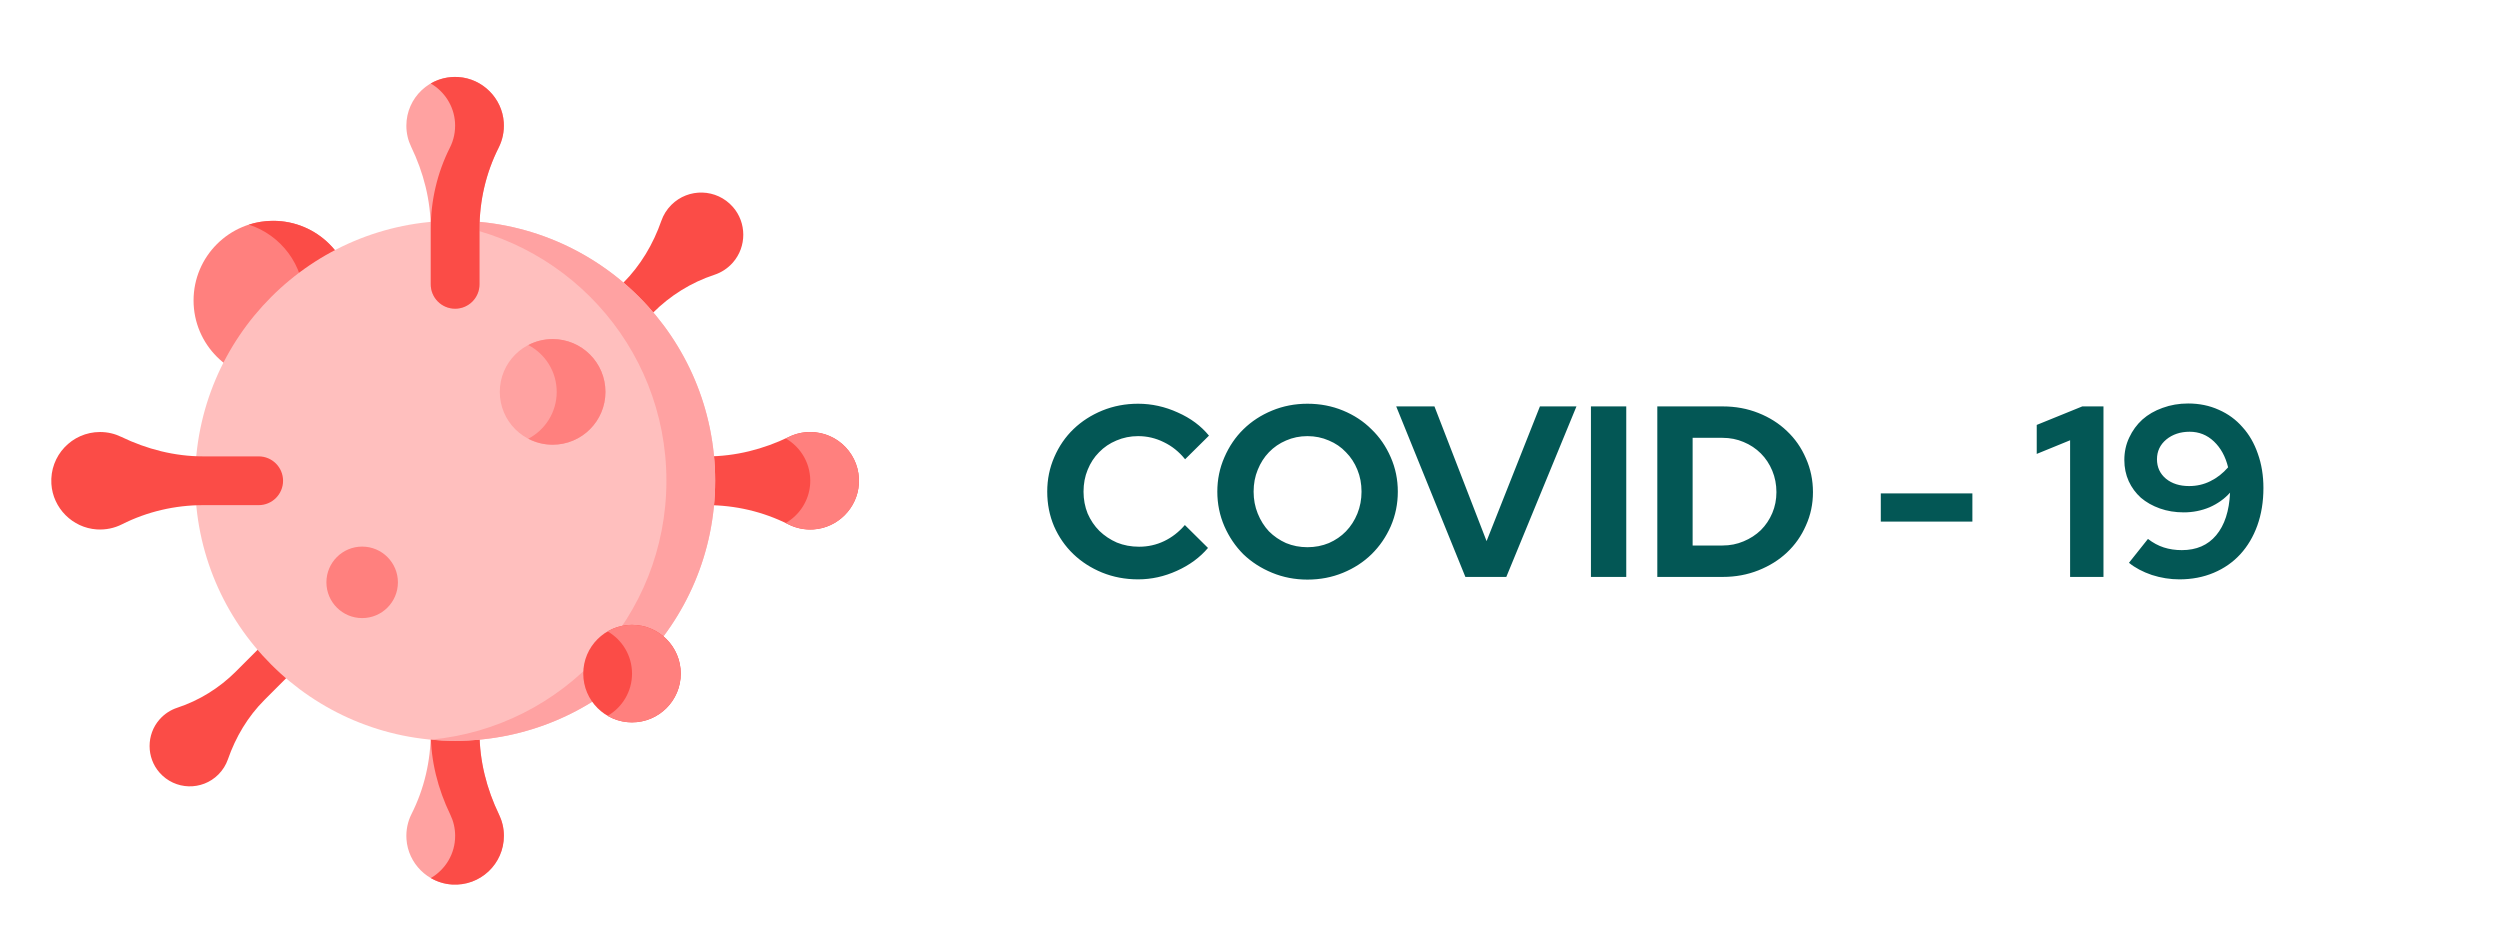 <svg width="195" height="73" viewBox="0 0 195 73" fill="none" xmlns="http://www.w3.org/2000/svg">
<g filter="url(#filter0_d)">
<path d="M88.847 38.644C89.544 38.644 90.196 38.498 90.804 38.207C91.412 37.916 91.95 37.498 92.419 36.953L94.224 38.739C93.591 39.486 92.78 40.082 91.792 40.525C90.817 40.968 89.81 41.19 88.771 41.19C87.77 41.19 86.833 41.013 85.959 40.658C85.098 40.303 84.35 39.822 83.717 39.214C83.084 38.606 82.583 37.884 82.216 37.048C81.861 36.212 81.684 35.313 81.684 34.35C81.684 33.387 81.868 32.488 82.235 31.652C82.602 30.803 83.103 30.075 83.736 29.467C84.369 28.859 85.117 28.378 85.978 28.023C86.852 27.668 87.783 27.491 88.771 27.491C89.835 27.491 90.867 27.719 91.868 28.175C92.869 28.618 93.679 29.22 94.3 29.98L92.438 31.823C91.969 31.24 91.418 30.797 90.785 30.493C90.152 30.176 89.48 30.018 88.771 30.018C88.176 30.018 87.612 30.132 87.08 30.36C86.561 30.575 86.111 30.879 85.731 31.272C85.351 31.652 85.053 32.108 84.838 32.64C84.623 33.159 84.515 33.729 84.515 34.35C84.515 34.958 84.623 35.528 84.838 36.06C85.066 36.579 85.37 37.029 85.75 37.409C86.143 37.789 86.599 38.093 87.118 38.321C87.65 38.536 88.226 38.644 88.847 38.644ZM109.03 34.35C109.03 35.3 108.846 36.199 108.479 37.048C108.111 37.884 107.611 38.612 106.978 39.233C106.357 39.841 105.616 40.322 104.755 40.677C103.893 41.032 102.969 41.209 101.981 41.209C101.005 41.209 100.087 41.032 99.226 40.677C98.364 40.322 97.617 39.841 96.984 39.233C96.363 38.612 95.869 37.884 95.502 37.048C95.134 36.199 94.951 35.3 94.951 34.35C94.951 33.4 95.134 32.507 95.502 31.671C95.869 30.822 96.363 30.094 96.984 29.486C97.617 28.865 98.364 28.378 99.226 28.023C100.087 27.668 101.005 27.491 101.981 27.491C102.969 27.491 103.893 27.668 104.755 28.023C105.616 28.378 106.357 28.865 106.978 29.486C107.611 30.094 108.111 30.822 108.479 31.671C108.846 32.507 109.03 33.4 109.03 34.35ZM106.199 34.35C106.199 33.729 106.091 33.159 105.876 32.64C105.66 32.108 105.363 31.652 104.983 31.272C104.615 30.879 104.172 30.575 103.653 30.36C103.133 30.132 102.576 30.018 101.981 30.018C101.385 30.018 100.828 30.132 100.309 30.36C99.802 30.575 99.359 30.879 98.979 31.272C98.611 31.652 98.32 32.108 98.105 32.64C97.889 33.159 97.782 33.729 97.782 34.35C97.782 34.958 97.889 35.528 98.105 36.06C98.32 36.592 98.611 37.054 98.979 37.447C99.359 37.827 99.802 38.131 100.309 38.359C100.828 38.574 101.385 38.682 101.981 38.682C102.576 38.682 103.133 38.574 103.653 38.359C104.172 38.131 104.615 37.827 104.983 37.447C105.363 37.054 105.66 36.592 105.876 36.06C106.091 35.528 106.199 34.958 106.199 34.35ZM114.3 41L108.904 27.7H111.887L115.953 38.207L120.114 27.7H122.964L117.492 41H114.3ZM124.093 41V27.7H126.848V41H124.093ZM129.27 41V27.7H134.381C135.369 27.7 136.294 27.871 137.155 28.213C138.017 28.555 138.758 29.024 139.378 29.619C140.012 30.214 140.506 30.924 140.86 31.747C141.228 32.57 141.411 33.451 141.411 34.388C141.411 35.313 141.228 36.18 140.86 36.991C140.506 37.802 140.012 38.505 139.378 39.1C138.758 39.683 138.017 40.145 137.155 40.487C136.294 40.829 135.369 41 134.381 41H129.27ZM134.362 30.151H132.025V38.549H134.362C134.945 38.549 135.49 38.441 135.996 38.226C136.516 38.011 136.965 37.719 137.345 37.352C137.725 36.972 138.023 36.529 138.238 36.022C138.454 35.515 138.561 34.971 138.561 34.388C138.561 33.793 138.454 33.235 138.238 32.716C138.023 32.197 137.725 31.747 137.345 31.367C136.965 30.987 136.516 30.689 135.996 30.474C135.49 30.259 134.945 30.151 134.362 30.151ZM146.702 34.483H153.846V36.687H146.702V34.483ZM164.071 27.7V41H161.468V30.341L158.865 31.405V29.144L162.418 27.7H164.071ZM170.676 27.472C171.55 27.472 172.348 27.637 173.07 27.966C173.792 28.283 174.406 28.732 174.913 29.315C175.432 29.885 175.831 30.575 176.11 31.386C176.401 32.197 176.547 33.09 176.547 34.065C176.547 35.129 176.389 36.104 176.072 36.991C175.755 37.865 175.312 38.612 174.742 39.233C174.172 39.854 173.482 40.335 172.671 40.677C171.86 41.019 170.967 41.19 169.992 41.19C169.27 41.19 168.554 41.076 167.845 40.848C167.136 40.607 166.54 40.291 166.059 39.898L167.541 38.036C167.934 38.34 168.345 38.562 168.776 38.701C169.207 38.84 169.675 38.91 170.182 38.91C171.322 38.91 172.215 38.524 172.861 37.751C173.52 36.966 173.881 35.857 173.944 34.426C173.513 34.907 172.981 35.287 172.348 35.566C171.715 35.832 171.043 35.965 170.334 35.965C169.663 35.965 169.042 35.864 168.472 35.661C167.902 35.458 167.408 35.18 166.99 34.825C166.585 34.458 166.268 34.027 166.04 33.533C165.812 33.026 165.698 32.475 165.698 31.88C165.698 31.247 165.825 30.664 166.078 30.132C166.331 29.587 166.673 29.119 167.104 28.726C167.547 28.333 168.073 28.029 168.681 27.814C169.302 27.586 169.967 27.472 170.676 27.472ZM170.752 33.913C171.347 33.913 171.898 33.786 172.405 33.533C172.924 33.28 173.387 32.919 173.792 32.45C173.589 31.614 173.222 30.943 172.69 30.436C172.158 29.929 171.525 29.676 170.79 29.676C170.068 29.676 169.46 29.879 168.966 30.284C168.485 30.689 168.244 31.202 168.244 31.823C168.244 32.444 168.478 32.95 168.947 33.343C169.416 33.723 170.017 33.913 170.752 33.913Z" fill="#035755"/>
<path d="M48.92 33.5C48.92 34.55 49.772 35.401 50.822 35.401H55.146C57.348 35.401 59.522 35.906 61.488 36.897C62.074 37.193 62.747 37.341 63.458 37.294C65.343 37.168 66.871 35.635 66.992 33.749C67.133 31.536 65.38 29.697 63.197 29.697C62.606 29.697 62.046 29.832 61.547 30.073C59.544 31.04 57.369 31.598 55.145 31.598H50.822C49.772 31.598 48.92 32.45 48.92 33.5Z" fill="#FB4C47"/>
<path d="M23.154 45.845C22.54 45.231 21.545 45.231 20.931 45.845L18.403 48.373C17.116 49.66 15.55 50.636 13.821 51.205C13.305 51.375 12.825 51.682 12.437 52.126C11.409 53.301 11.412 55.091 12.444 56.263C13.655 57.64 15.755 57.69 17.031 56.414C17.377 56.068 17.625 55.662 17.776 55.23C18.381 53.494 19.326 51.896 20.627 50.596L23.154 48.068C23.768 47.454 23.768 46.459 23.154 45.845Z" fill="#FB4C47"/>
<path d="M45.957 23.043C46.599 23.686 47.641 23.686 48.283 23.043L50.929 20.398C52.275 19.051 53.914 18.029 55.723 17.434C56.263 17.256 56.765 16.935 57.171 16.471C58.247 15.241 58.245 13.368 57.165 12.141C55.897 10.7 53.7 10.648 52.364 11.983C52.002 12.345 51.743 12.77 51.585 13.223C50.951 15.039 49.962 16.711 48.602 18.072L45.957 20.717C45.315 21.359 45.315 22.401 45.957 23.043Z" fill="#FB4C47"/>
<path d="M35.499 46.92C34.449 46.92 33.597 47.771 33.597 48.821V53.146C33.597 55.347 33.093 57.522 32.101 59.487C31.805 60.073 31.657 60.746 31.705 61.458C31.831 63.343 33.364 64.871 35.249 64.991C37.463 65.133 39.302 63.38 39.302 61.197C39.302 60.605 39.167 60.045 38.926 59.547C37.959 57.544 37.4 55.369 37.4 53.145V48.821C37.4 47.771 36.549 46.92 35.499 46.92Z" fill="#FFA2A1"/>
<path d="M38.928 59.547C37.962 57.544 37.403 55.369 37.403 53.145V48.821C37.403 47.771 36.552 46.92 35.502 46.92C34.451 46.92 33.6 47.771 33.6 48.821V53.145C33.6 55.369 34.159 57.544 35.126 59.547C35.367 60.046 35.502 60.605 35.502 61.197C35.502 62.603 34.738 63.83 33.603 64.488C34.095 64.774 34.656 64.954 35.252 64.992C37.465 65.133 39.304 63.38 39.304 61.197C39.304 60.605 39.169 60.046 38.928 59.547Z" fill="#FB4C47"/>
<path d="M21.309 25.647C24.739 25.647 27.52 22.866 27.52 19.436C27.52 16.006 24.739 13.225 21.309 13.225C17.879 13.225 15.098 16.006 15.098 19.436C15.098 22.866 17.879 25.647 21.309 25.647Z" fill="#FF807E"/>
<path d="M21.308 13.225C20.645 13.225 20.006 13.33 19.407 13.522C21.907 14.325 23.716 16.669 23.716 19.436C23.716 22.203 21.907 24.546 19.407 25.349C20.006 25.542 20.645 25.647 21.308 25.647C24.738 25.647 27.519 22.866 27.519 19.436C27.519 16.005 24.738 13.225 21.308 13.225Z" fill="#FB4C47"/>
<path d="M35.5 53.781C46.701 53.781 55.782 44.701 55.782 33.5C55.782 22.299 46.701 13.218 35.5 13.218C24.299 13.218 15.219 22.299 15.219 33.5C15.219 44.701 24.299 53.781 35.5 53.781Z" fill="#FFBFBE"/>
<path d="M35.502 13.218C34.86 13.218 34.226 13.249 33.6 13.308C43.91 14.267 51.98 22.94 51.98 33.5C51.98 44.059 43.91 52.733 33.6 53.692C34.226 53.75 34.86 53.781 35.502 53.781C46.703 53.781 55.783 44.701 55.783 33.5C55.783 22.299 46.703 13.218 35.502 13.218Z" fill="#FFA2A2"/>
<path d="M43.104 30.687C45.379 30.687 47.223 28.842 47.223 26.567C47.223 24.292 45.379 22.447 43.104 22.447C40.828 22.447 38.984 24.292 38.984 26.567C38.984 28.842 40.828 30.687 43.104 30.687Z" fill="#FFA2A1"/>
<path d="M43.106 22.447C42.42 22.447 41.774 22.616 41.205 22.913C42.523 23.6 43.423 24.978 43.423 26.567C43.423 28.156 42.523 29.534 41.205 30.221C41.774 30.518 42.42 30.687 43.106 30.687C45.382 30.687 47.226 28.842 47.226 26.567C47.226 24.292 45.382 22.447 43.106 22.447Z" fill="#FF807E"/>
<path d="M28.248 44.211C29.789 44.211 31.037 42.963 31.037 41.422C31.037 39.882 29.789 38.634 28.248 38.634C26.708 38.634 25.46 39.882 25.46 41.422C25.46 42.963 26.708 44.211 28.248 44.211Z" fill="#FF807E"/>
<path d="M49.297 52.344C51.397 52.344 53.1 50.642 53.1 48.541C53.1 46.441 51.397 44.739 49.297 44.739C47.197 44.739 45.494 46.441 45.494 48.541C45.494 50.642 47.197 52.344 49.297 52.344Z" fill="#FB4C47"/>
<path d="M49.298 44.739C48.605 44.739 47.956 44.925 47.396 45.249C48.533 45.906 49.298 47.134 49.298 48.542C49.298 49.949 48.533 51.177 47.396 51.834C47.956 52.158 48.605 52.344 49.298 52.344C51.398 52.344 53.1 50.642 53.1 48.542C53.1 46.442 51.398 44.739 49.298 44.739Z" fill="#FF807E"/>
<path d="M22.079 33.5C22.079 34.55 21.228 35.401 20.178 35.401H15.854C13.652 35.401 11.477 35.906 9.512 36.897C8.926 37.193 8.253 37.341 7.542 37.294C5.657 37.168 4.128 35.635 4.008 33.749C3.867 31.536 5.62 29.697 7.803 29.697C8.394 29.697 8.954 29.832 9.453 30.073C11.456 31.04 13.63 31.598 15.854 31.598H20.178C21.228 31.598 22.079 32.45 22.079 33.5Z" fill="#FB4C47"/>
<path d="M35.499 20.079C36.549 20.079 37.4 19.228 37.4 18.178V13.854C37.4 11.652 37.905 9.477 38.896 7.512C39.192 6.926 39.34 6.253 39.293 5.542C39.167 3.657 37.634 2.128 35.748 2.008C33.535 1.867 31.696 3.62 31.696 5.803C31.696 6.394 31.831 6.954 32.072 7.453C33.039 9.456 33.597 11.63 33.597 13.854V18.178C33.597 19.228 34.449 20.079 35.499 20.079Z" fill="#FFA2A1"/>
<path d="M39.294 5.542C39.168 3.657 37.635 2.128 35.749 2.008C34.962 1.958 34.222 2.148 33.596 2.511C34.66 3.131 35.405 4.253 35.491 5.542C35.538 6.253 35.39 6.926 35.094 7.512C34.103 9.477 33.598 11.652 33.598 13.854V18.178C33.598 19.228 34.45 20.079 35.5 20.079C36.55 20.079 37.401 19.228 37.401 18.178V13.854C37.401 11.652 37.906 9.477 38.897 7.512C39.193 6.926 39.342 6.253 39.294 5.542Z" fill="#FB4C47"/>
<path d="M63.201 29.699C62.61 29.699 62.05 29.834 61.551 30.075C61.463 30.117 61.374 30.158 61.285 30.199C62.496 30.892 63.289 32.233 63.193 33.749C63.11 35.046 62.36 36.176 61.287 36.796C61.355 36.829 61.424 36.861 61.492 36.895C62.078 37.191 62.751 37.339 63.462 37.292C65.346 37.166 66.873 35.634 66.993 33.749C67.134 31.537 65.382 29.699 63.201 29.699Z" fill="#FF807E"/>
</g>
<defs>
<filter id="filter0_d" x="0" y="2" width="180.547" height="70.999" filterUnits="userSpaceOnUse" color-interpolation-filters="sRGB">
<feFlood flood-opacity="0" result="BackgroundImageFix"/>
<feColorMatrix in="SourceAlpha" type="matrix" values="0 0 0 0 0 0 0 0 0 0 0 0 0 0 0 0 0 0 127 0"/>
<feOffset dy="4"/>
<feGaussianBlur stdDeviation="2"/>
<feColorMatrix type="matrix" values="0 0 0 0 0 0 0 0 0 0 0 0 0 0 0 0 0 0 0.25 0"/>
<feBlend mode="normal" in2="BackgroundImageFix" result="effect1_dropShadow"/>
<feBlend mode="normal" in="SourceGraphic" in2="effect1_dropShadow" result="shape"/>
</filter>
</defs>
</svg>
